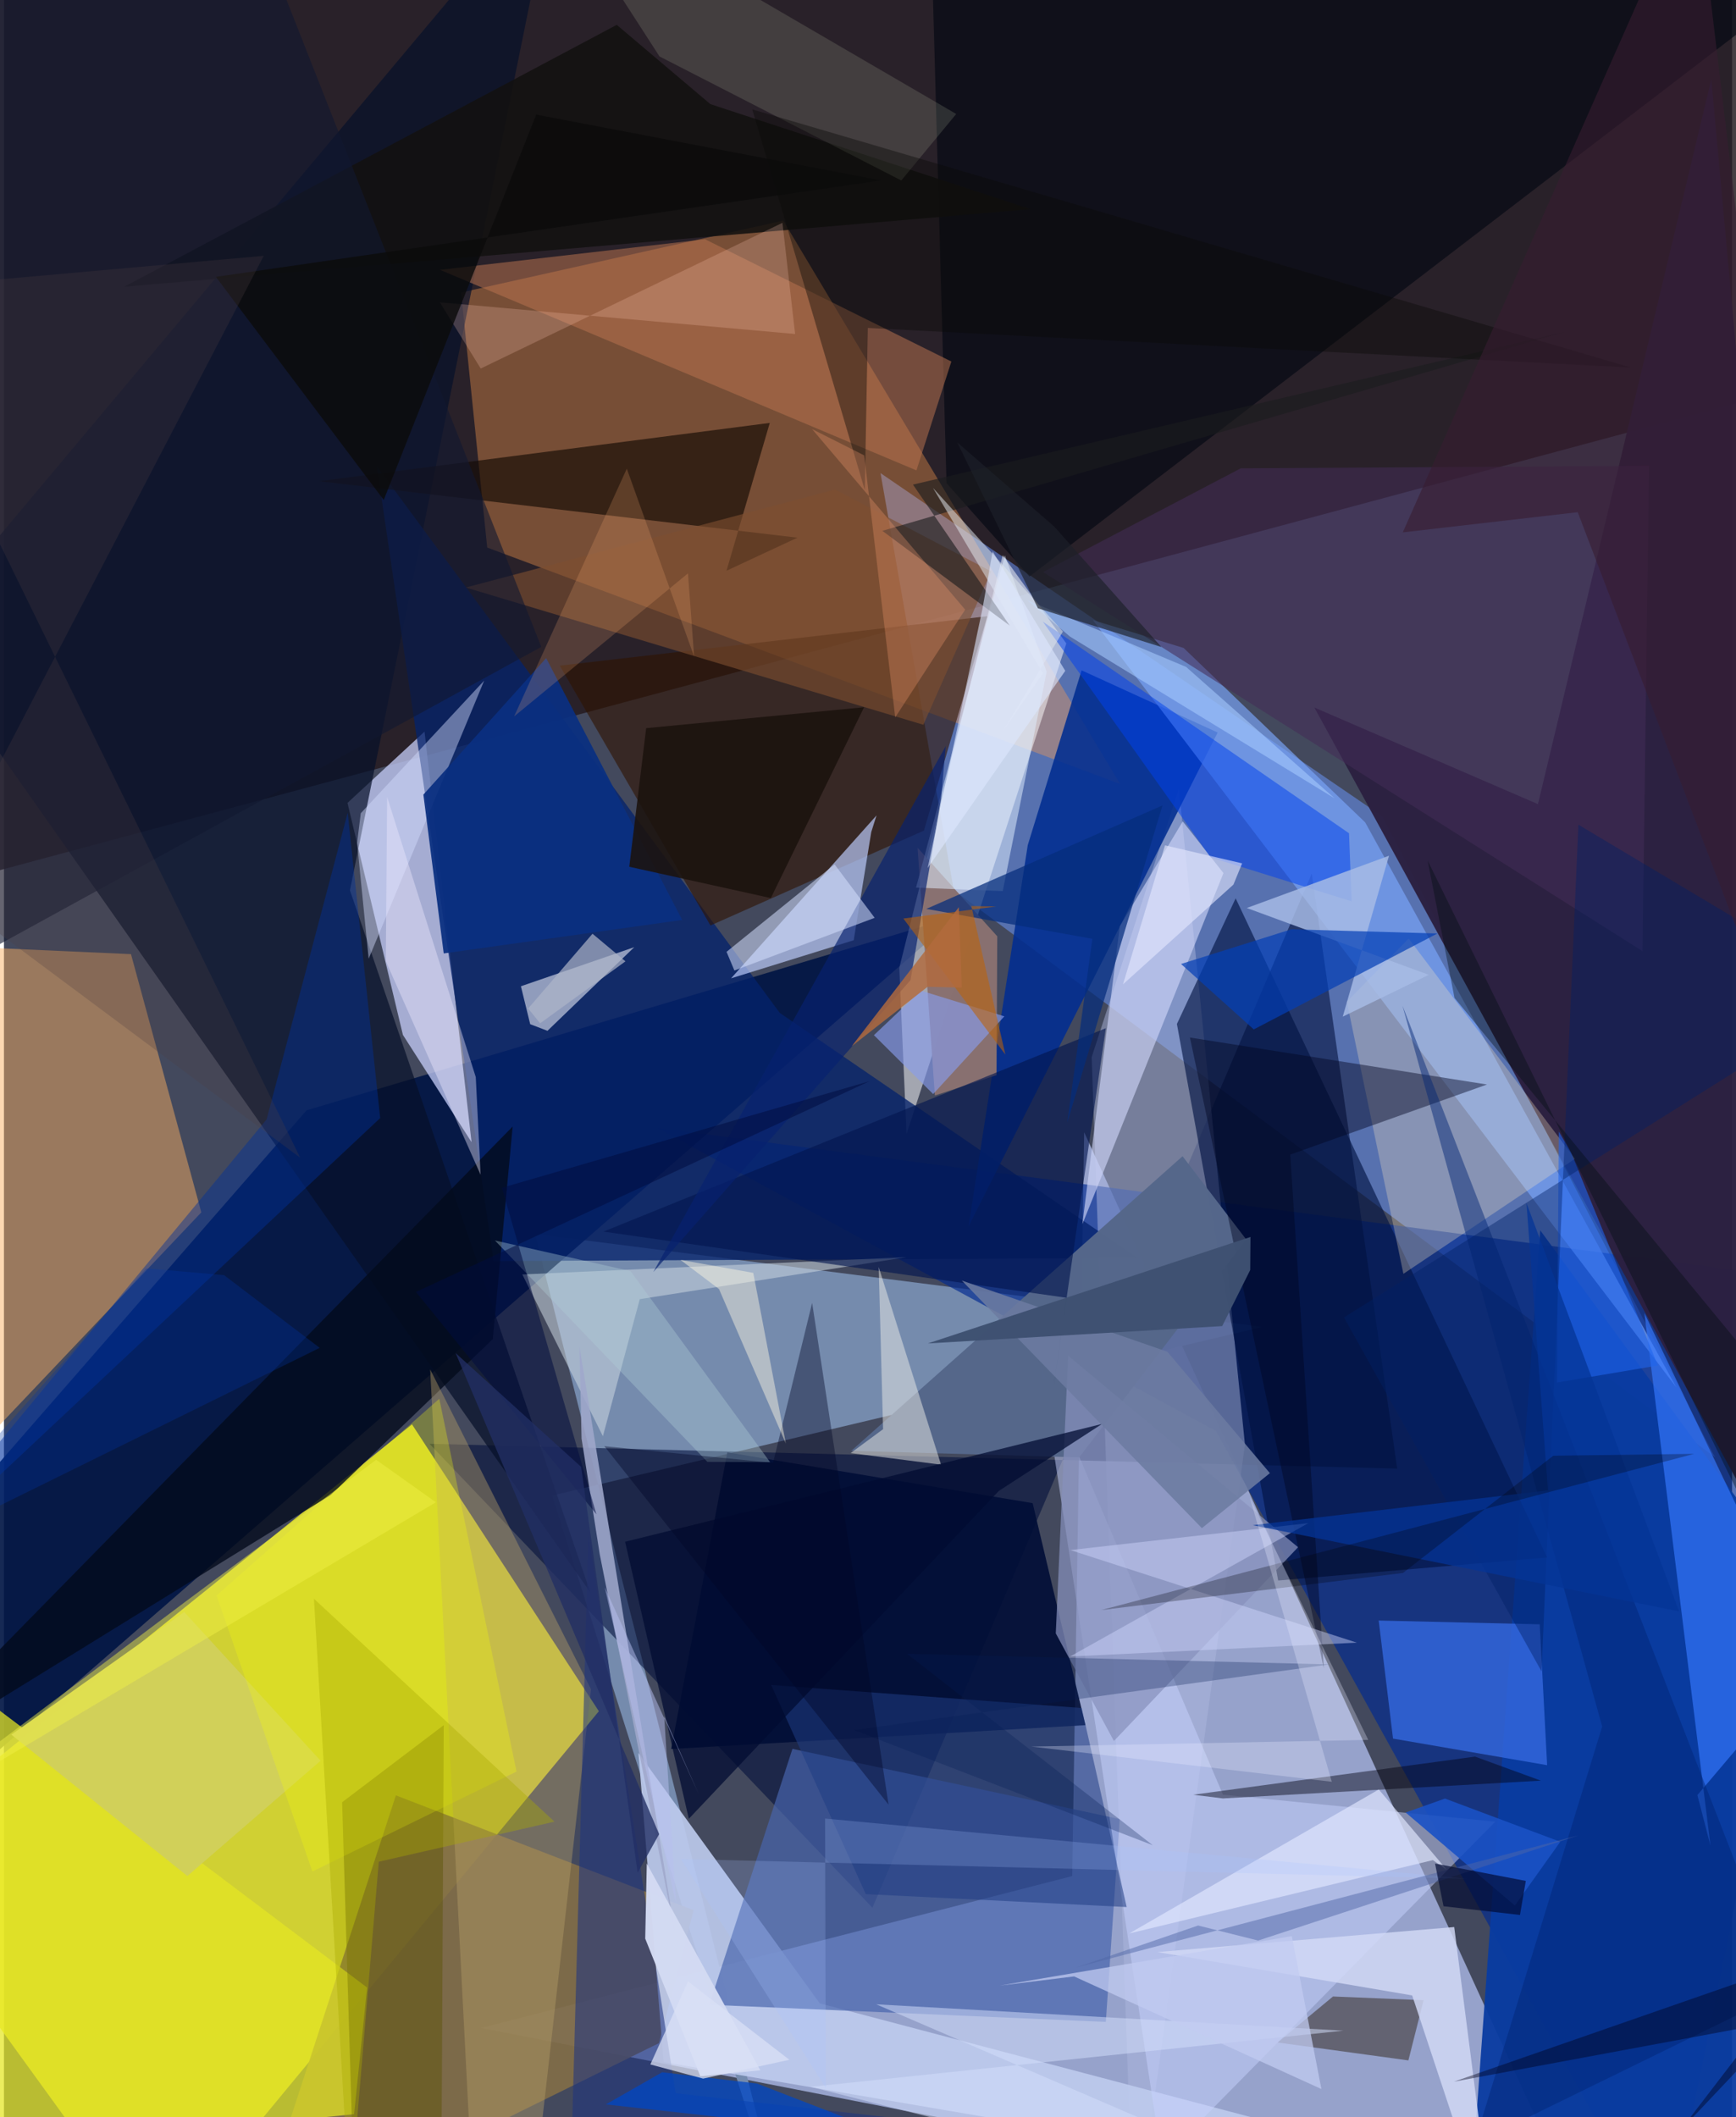 <svg xmlns="http://www.w3.org/2000/svg" width="228" height="278" viewBox="0 0 836 1024"><path fill="#43495d" d="M0 0h836v1024H0z"/><path fill="#f0ee29" fill-opacity=".812" d="M74.284 1086l213.513-258.336-90.394-138.744L-62 897.873z"/><path fill="#b6c5f5" fill-opacity=".722" d="M522.577 547.655L769.386 1086 230.852 980.858l285.934-73.462z"/><path fill="#241a20" fill-opacity=".839" d="M-62-45.61L898-62v240.952L-62 436.997z"/><path fill="#6994f8" fill-opacity=".533" d="M666.878 394.887L424.05 228.819l35.449 201.705L827.795 704.86z"/><path fill="#758bad" fill-opacity=".992" d="M265.19 723.345l343.665-81.574-351.938-44.954L380.05 1086z"/><path fill="#002a91" fill-opacity=".659" d="M586.337 692.12L315.832 545.468 898 622.356 803.843 1086z"/><path fill="#001544" fill-opacity=".914" d="M-47.037 885.305l508.042-442.137-314.614 93.852L-62 775.95z"/><path fill="#ff9e4f" fill-opacity=".365" d="M233.787 264.834l-12.64-123.356 155.846-34.796 162.974 272.511z"/><path fill="#000e3b" fill-opacity=".573" d="M632.662 422.511L420.139 922.69 205.844 698.314l468.173 12.01z"/><path fill="#c4cdf8" fill-opacity=".753" d="M203.46 353.856l-37.273 34.484 26.809 112.203 33.218 51.88z"/><path fill="#806c48" fill-opacity=".937" d="M189.598 868.347l144.043 55.569-16.8 64.289L118.62 1086z"/><path fill="#afb9de" fill-opacity=".478" d="M546.675 1086l53.686-387.237-31.951-317.396-42.212 129.977z"/><path fill="#fffeff" fill-opacity=".51" d="M433.132 468.116l3.513 80.36 77.295-237.263-30.771-42.69z"/><path fill="#faad5f" fill-opacity=".478" d="M-17.235 705.21L-35.41 457.161l96.861 4.319 34.028 124.9z"/><path fill="#bdcaed" fill-opacity=".91" d="M306.94 847.873l12.2 149.481L838.35 1086 394.686 968.955z"/><path fill="#2b2041" fill-opacity=".973" d="M898 825.147l-72.029-786.74-83.864 350.53-108.16-46.723z"/><path fill="#061029" fill-opacity=".71" d="M-42.323 307.037L283.683 770.2 167.37 430.603 267.242-62z"/><path fill="#05226b" fill-opacity=".773" d="M375.317 489.915L180.405 225.516l56.51 384.418 311.539-1.483z"/><path fill="#022e90" fill-opacity=".886" d="M521.332 324.213l-26.05 84.565-28.671 184.488 120.536-238.98z"/><path fill="#301300" fill-opacity=".6" d="M268.876 321.947l72.914 125.686 103.26-45.893 30.68-103.693z"/><path fill="#4865ac" fill-opacity=".69" d="M341.244 969.625l191.814 8.3 6.693-98.096-158.302-33.973z"/><path fill="#beceff" fill-opacity=".675" d="M422.122 394.392l-2.553 8.07-8.478 52.298-59.324 18.42z"/><path fill="#093ba1" fill-opacity=".949" d="M743.213 595.07L707.84 1086H898V806.079z"/><path fill="#7ba6fc" fill-opacity=".655" d="M809.077 671.056L526.762 299.9l43.942 13.512 87.81 84.336z"/><path fill="#c8d3ff" fill-opacity=".49" d="M560.154 1044.78l-58.628-384.082 88.179 207.314 131.735 13.067z"/><path fill="#001242" fill-opacity=".627" d="M616.42 764.441l130.133-11.144-150.694-318.814-28.418 60.778z"/><path fill="#050913" fill-opacity=".682" d="M496.136 278.817L860.94-.813 447.723-62l8.253 295.66z"/><path fill="#e5e623" fill-opacity=".729" d="M175.692 961.31L-62 782.186l31.393 260.279 199.988-19.892z"/><path fill="#010e37" fill-opacity=".902" d="M349.945 702.444l147.706 24.574 25.531 107.39-200.405 11.52z"/><path fill="#140c06" fill-opacity=".659" d="M152.416 232.729l218.064-28.182-20.934 71.492 34.307-15.983z"/><path fill="#3367dd" fill-opacity=".824" d="M671.991 840.896l-6.929-57.097 77.897 1.823 3.584 68.136z"/><path fill="#3578ff" fill-opacity=".659" d="M793.605 635.103l31.978 257.68-6.348-24.565 54.873-64.716z"/><path fill="#b8734f" fill-opacity=".533" d="M441.432 227.51l-230.527-97 128.264-14.789 119.156 59.128z"/><path fill="#cfd6f9" fill-opacity=".631" d="M521.703 592.092l68.265-169.8-19.702-25.008-30.45 50.743z"/><path fill="#dbe1ee" fill-opacity=".624" d="M254.578 495.359l8.354 3.214 41.984-40.455-54.827 18.902z"/><path fill="#55678a" fill-opacity=".992" d="M520.134 704.892l80.835-105.413-30.8-40.25-160.273 142.488z"/><path fill="#fae5c1" fill-opacity=".298" d="M677.013 616.107l-27.365-131.631 29.918-30.523 80.445 106.515z"/><path fill="#897171" fill-opacity=".996" d="M450.35 529.852l-8.365-119.813 38.547 42.825-.356 67.137z"/><path fill="#ccd7df" fill-opacity=".545" d="M289.75 694.645l-38.979-78.24 185.835-8.344-129.013 20.296z"/><path fill="#291d0d" fill-opacity=".467" d="M642.95 965.629l43.828 1.803-7.357 29.113-63.253-8.66z"/><path fill="#030b1c" fill-opacity=".796" d="M246.102 544.859L-62 858.9l220.166-135.875 78.328-75.375z"/><path fill="#b8a068" fill-opacity=".416" d="M284.013 817.07L253.573 1086h-25.534l-21.847-423.683z"/><path fill="#8691bc" fill-opacity=".714" d="M626.042 748.344l-111.22-92.66-5.977 134.327 28.121 52.056z"/><path fill="#0042ee" fill-opacity=".51" d="M502.544 300.636l81.117 113.99 68.311 21.313-1.268-32.914z"/><path fill="#d0cf5a" fill-opacity=".992" d="M153.179 851.607l-64.445 55.77L3.588 839l83.62-59.332z"/><path fill="#1f3480" fill-opacity=".565" d="M282.74 743.019l42.21 269.405 206.084 23.322L273.274 1086z"/><path fill="#5a5100" fill-opacity=".431" d="M212.768 834.39l-49.178 37.29 6.577 214.32h41.262z"/><path fill="#131110" fill-opacity=".886" d="M496.717 101.17l-438.53 37.508L296.449 12.022l45.308 38.352z"/><path fill="#02154e" fill-opacity=".627" d="M513.818 627.663l-5.852 42.218 25.079-172.575-243.015 98.37z"/><path fill="#a7bbe5" fill-opacity=".831" d="M647.66 491.724l41.602-20.228-88.016-32.327 68.806-25.282z"/><path fill="#ebece8" fill-opacity=".498" d="M409.601 702.808l15.691-11.558-2.112-78.418 30.158 95.573z"/><path fill="#d4ddff" fill-opacity=".447" d="M176.437 463.69l55.876-134.5-59.7 64.141-1.771 14.403z"/><path fill="#000620" fill-opacity=".439" d="M638.498 806.935L622.27 558.434l95.165-33.893-143.695-22.725z"/><path fill="#d1d8f5" fill-opacity=".835" d="M681.247 965.108l-123.254-20.97 143.599-12.103L721.332 1086z"/><path fill="#003099" fill-opacity=".443" d="M166.29 393.107l-39.23 148.308L-62 769.738l244.008-228.97z"/><path fill="#e0efff" fill-opacity=".525" d="M483.18 430.993l-41.95-1.684 42.973-160.71 20.22 56.305z"/><path fill="#203c83" fill-opacity=".549" d="M543.138 922.37l-126.209-6.253-45.78-101.155 150.212 11.142z"/><path fill="#7d4e30" fill-opacity=".616" d="M477.58 276.37l-75.515-39.603-178.632 47.394 221.349 66.38z"/><path fill="#06216f" fill-opacity=".675" d="M314.158 615.214l141.441-254.347-2.238 25.548-14.787 87.635z"/><path fill="#033fb6" fill-opacity=".706" d="M693.442 451.506l-88.814 46.387-35.2-31.654 53.393-16.774z"/><path fill="#9fa8cb" fill-opacity=".871" d="M278.398 651.096l46.194 283.616-36.362-182.907-8.8-56.004z"/><path fill="#d0dab5" fill-opacity=".157" d="M259.492-62l57.636 89.292L434.104 87.28l26.574-32.154z"/><path fill="#111731" fill-opacity=".608" d="M-62 489.527l5.55-527.607L112.31-62l147.627 374.88z"/><path fill="#432c56" fill-opacity=".557" d="M792.691 460.077L502.674 276.67l95.646-50.16 197.495-1.2z"/><path fill="#f4fd0d" fill-opacity=".286" d="M247.974 856.834l-98.75 48.33-46.366-133.467 107.748-95.165z"/><path fill="#002675" fill-opacity=".467" d="M676.574 486.423l185.241 476.751-150.508 73.634 61.859-201.742z"/><path fill="#889cec" fill-opacity=".639" d="M420.858 500.672l28.664 28.486 34.447-37.585-40.355-12.427z"/><path fill="#000010" fill-opacity=".447" d="M711.675 849.612L575.297 868.05l14.394 1.783 153.845-8.59z"/><path fill="#d2defb" fill-opacity=".518" d="M421.963 969.407l226.005 12.752-257.737 27.171L692.31 1086z"/><path fill="#0a2f80" fill-opacity=".937" d="M202.903 384.323l9.842 76.815 115.377-16.188L262.3 318.295z"/><path fill="#000c32" fill-opacity=".733" d="M300.487 745.685l30.827 134.013 149.933-158.556 49.992-32.446z"/><path fill="#1c130e" fill-opacity=".882" d="M416.113 342.061l-105.43 10.123-8.174 67.035 68.478 15.16z"/><path fill="#edeaff" fill-opacity=".408" d="M184.72 464.885l.653-79.386 42.878 135.444 2.344 47.296z"/><path fill="#0147c3" fill-opacity=".753" d="M430.461 1033.321l-139.29-15.49 27.26-15.55 45.87 5.45z"/><path fill="#052d7c" fill-opacity=".722" d="M514.384 542.994l12.154-88.913-80.347-14.483 114.281-50.046z"/><path fill="#1f64ec" fill-opacity=".592" d="M751.293 668.683l.89-121.408 6.018 10.346 41.937 102.818z"/><path fill="#e1e7ff" fill-opacity=".667" d="M544.35 935.153l120.76-69.648 32.907 38.868-6.735-4.703z"/><path fill="#1a1c1e" fill-opacity=".62" d="M755.775 160.299l-330.828 96.446 61.638 45.862-46.832-68.225z"/><path fill="#001f65" fill-opacity=".42" d="M761.68 398.888L898 480.251 648.27 637.199l95.566 171.193z"/><path fill="#d3defe" fill-opacity=".549" d="M421.227 443.924l-19.379-25.842-52.28 42.278 3.795 9.042z"/><path fill="#d3daf2" fill-opacity=".976" d="M310.984 901.31l-.762 36.332 26.655 66.584 29.045-2.903z"/><path fill="#1a52c5" fill-opacity=".898" d="M752.897 890.803l-21.97 30.856-52.83-45.015 19.034-6.745z"/><path fill="#a6ccfe" fill-opacity=".565" d="M643.787 386.162l-128.078-78.27-20.644-17.585 76.808 32.252z"/><path fill="#ffc8b6" fill-opacity=".231" d="M382.732 161.543l-6.124-53.767-145.964 70.469-19.794-32.03z"/><path fill="#b1cdd5" fill-opacity=".365" d="M303.124 614.796l67.521 92.402-30.356-.15-102.76-107.065z"/><path fill="#0b0b08" fill-opacity=".412" d="M787.108 177.776L362 52.906l54.45 184.11 1.47-78.397z"/><path fill="#bd6106" fill-opacity=".565" d="M484.453 510.08l-16.471-71.866 12.031.214-44.912 5.84z"/><path fill="#0b0b0c" fill-opacity=".824" d="M257.466 55.426l166.84 31.827-321.772 46.656 81.19 107.912z"/><path fill="#6c7ba1" fill-opacity=".871" d="M562.808 653.784l49.616 58.728-32.9 26.6-116.162-119.771z"/><path fill="#061e54" fill-opacity=".29" d="M555.75 892.464l-118.897-92.595 204.293 5.146-229.927 31.751z"/><path fill="#fa9d73" fill-opacity=".294" d="M465.003 294.858l-74.047-87.315 25.203 12.71 15.014 126.725z"/><path fill="#3f5171" fill-opacity=".98" d="M589.344 641.39l13.559-27.124.127-15.989-156.062 51.491z"/><path fill="#000726" fill-opacity=".404" d="M427.94 872.846L290.46 699.48l81.606 8.06 18.906-77.374z"/><path fill="#ffb177" fill-opacity=".2" d="M301.312 226.667L246.8 346.5l84.1-69.176 2.993 40.264z"/><path fill="#e1e7ed" fill-opacity=".514" d="M449.427 235.975l62.897 69.456-29.126 48.345 19.431-28.13z"/><path fill="#4c3d41" fill-opacity=".263" d="M-62 140.471l187.682-16.733-158.686 304.87L143.318 559.96z"/><path fill="#381d31" fill-opacity=".604" d="M818.284-62L898 605.848 761.345 247.73l-84.639 9.76z"/><path fill="#d1d9ff" fill-opacity=".439" d="M631.01 736.688l-115.262 64.514 138.73-6.704-138.61-44.781z"/><path fill="#a8c5fe" fill-opacity=".216" d="M327.468 899.127l380.296 9.555-310.522-29.12.346 130.34z"/><path fill="#043496" fill-opacity=".753" d="M810.423 779.4l-206.247-41.728 142.786-16.833-10.434-139.052z"/><path fill="#010c3f" fill-opacity=".533" d="M199.306 624.864L418.76 522.927l-177.894 51.56 45.74 157.92z"/><path fill="#c2cbf1" fill-opacity=".737" d="M481.76 960.36l35.942-4.437 119.64 54.475-14.313-73.972z"/><path fill="#aeb5c8" fill-opacity=".694" d="M253.604 487.769l31.12-36.152 15.954 13.344-41.297 29.98z"/><path fill="#f0ef45" fill-opacity=".463" d="M-62 887.415l270.949-160.827-28.874-20.518-92.262 68.582z"/><path fill="#000009" fill-opacity=".278" d="M530.908 778.713l145.914-17.936 72.675-56.692 68.147-.908z"/><path fill="#e4e8ff" fill-opacity=".612" d="M561.69 408.859l-20.328 67.213 53.427-48.223 4.203-10.27z"/><path fill="#5066a7" fill-opacity=".482" d="M606.748 938.58l154.968-50.897-243.16 63.954 59.133-20.335z"/><path fill="#fef8e3" fill-opacity=".451" d="M327.254 609.354l18.674 14.12 32.325 74.715-15.764-82.543z"/><path fill="#000c0f" fill-opacity=".376" d="M855.81 756.448L688.74 416.224l12.999 66.449 174.326 211.91z"/><path fill="#0038a5" fill-opacity=".302" d="M152.743 651.905L-57.176 755.4 68.8 613.469l37.664 3.265z"/><path fill="#000019" fill-opacity=".42" d="M850.257 979.166l-148.75 27.645L898 938.437l-87.416 92.455z"/><path fill="#1d2029" fill-opacity=".667" d="M559.93 312.944l-51.781-58.215-46.957-40.755 39.02 80.238z"/><path fill="#eaedff" fill-opacity=".302" d="M602.666 724.174l39.708 137.61-145.368-17.037 163.01-3.219z"/><path fill="#b7c0ef" fill-opacity=".498" d="M290.646 767.694l45.438 100.014-16.676-37.674 5.733 90.59z"/><path fill="#b26a3d" fill-opacity=".82" d="M410.076 506.071l51.864-67.273 1.449 38.874-16.572-.388z"/><path fill="#dae0f5" fill-opacity=".749" d="M379.953 996.247l-41.712 9.11-25.531-6.854 18.21-40.19z"/><path fill="#000932" fill-opacity=".675" d="M696.416 921.98l36.991 4.217 2.818-16.465-43.904-8.412z"/><path fill="#abaa00" fill-opacity=".388" d="M266.324 881.069l-116.358-107.79 17.378 293.696 13.983-166.528z"/><path fill="#dde8ff" fill-opacity=".596" d="M446.872 419.803l26.532-125.541 4.887-27.567 35.14 57.76z"/><path fill="#222e64" fill-opacity=".78" d="M218.507 654.442l98.458 232.683-10.409 18.63-27.33-196.27z"/></svg>